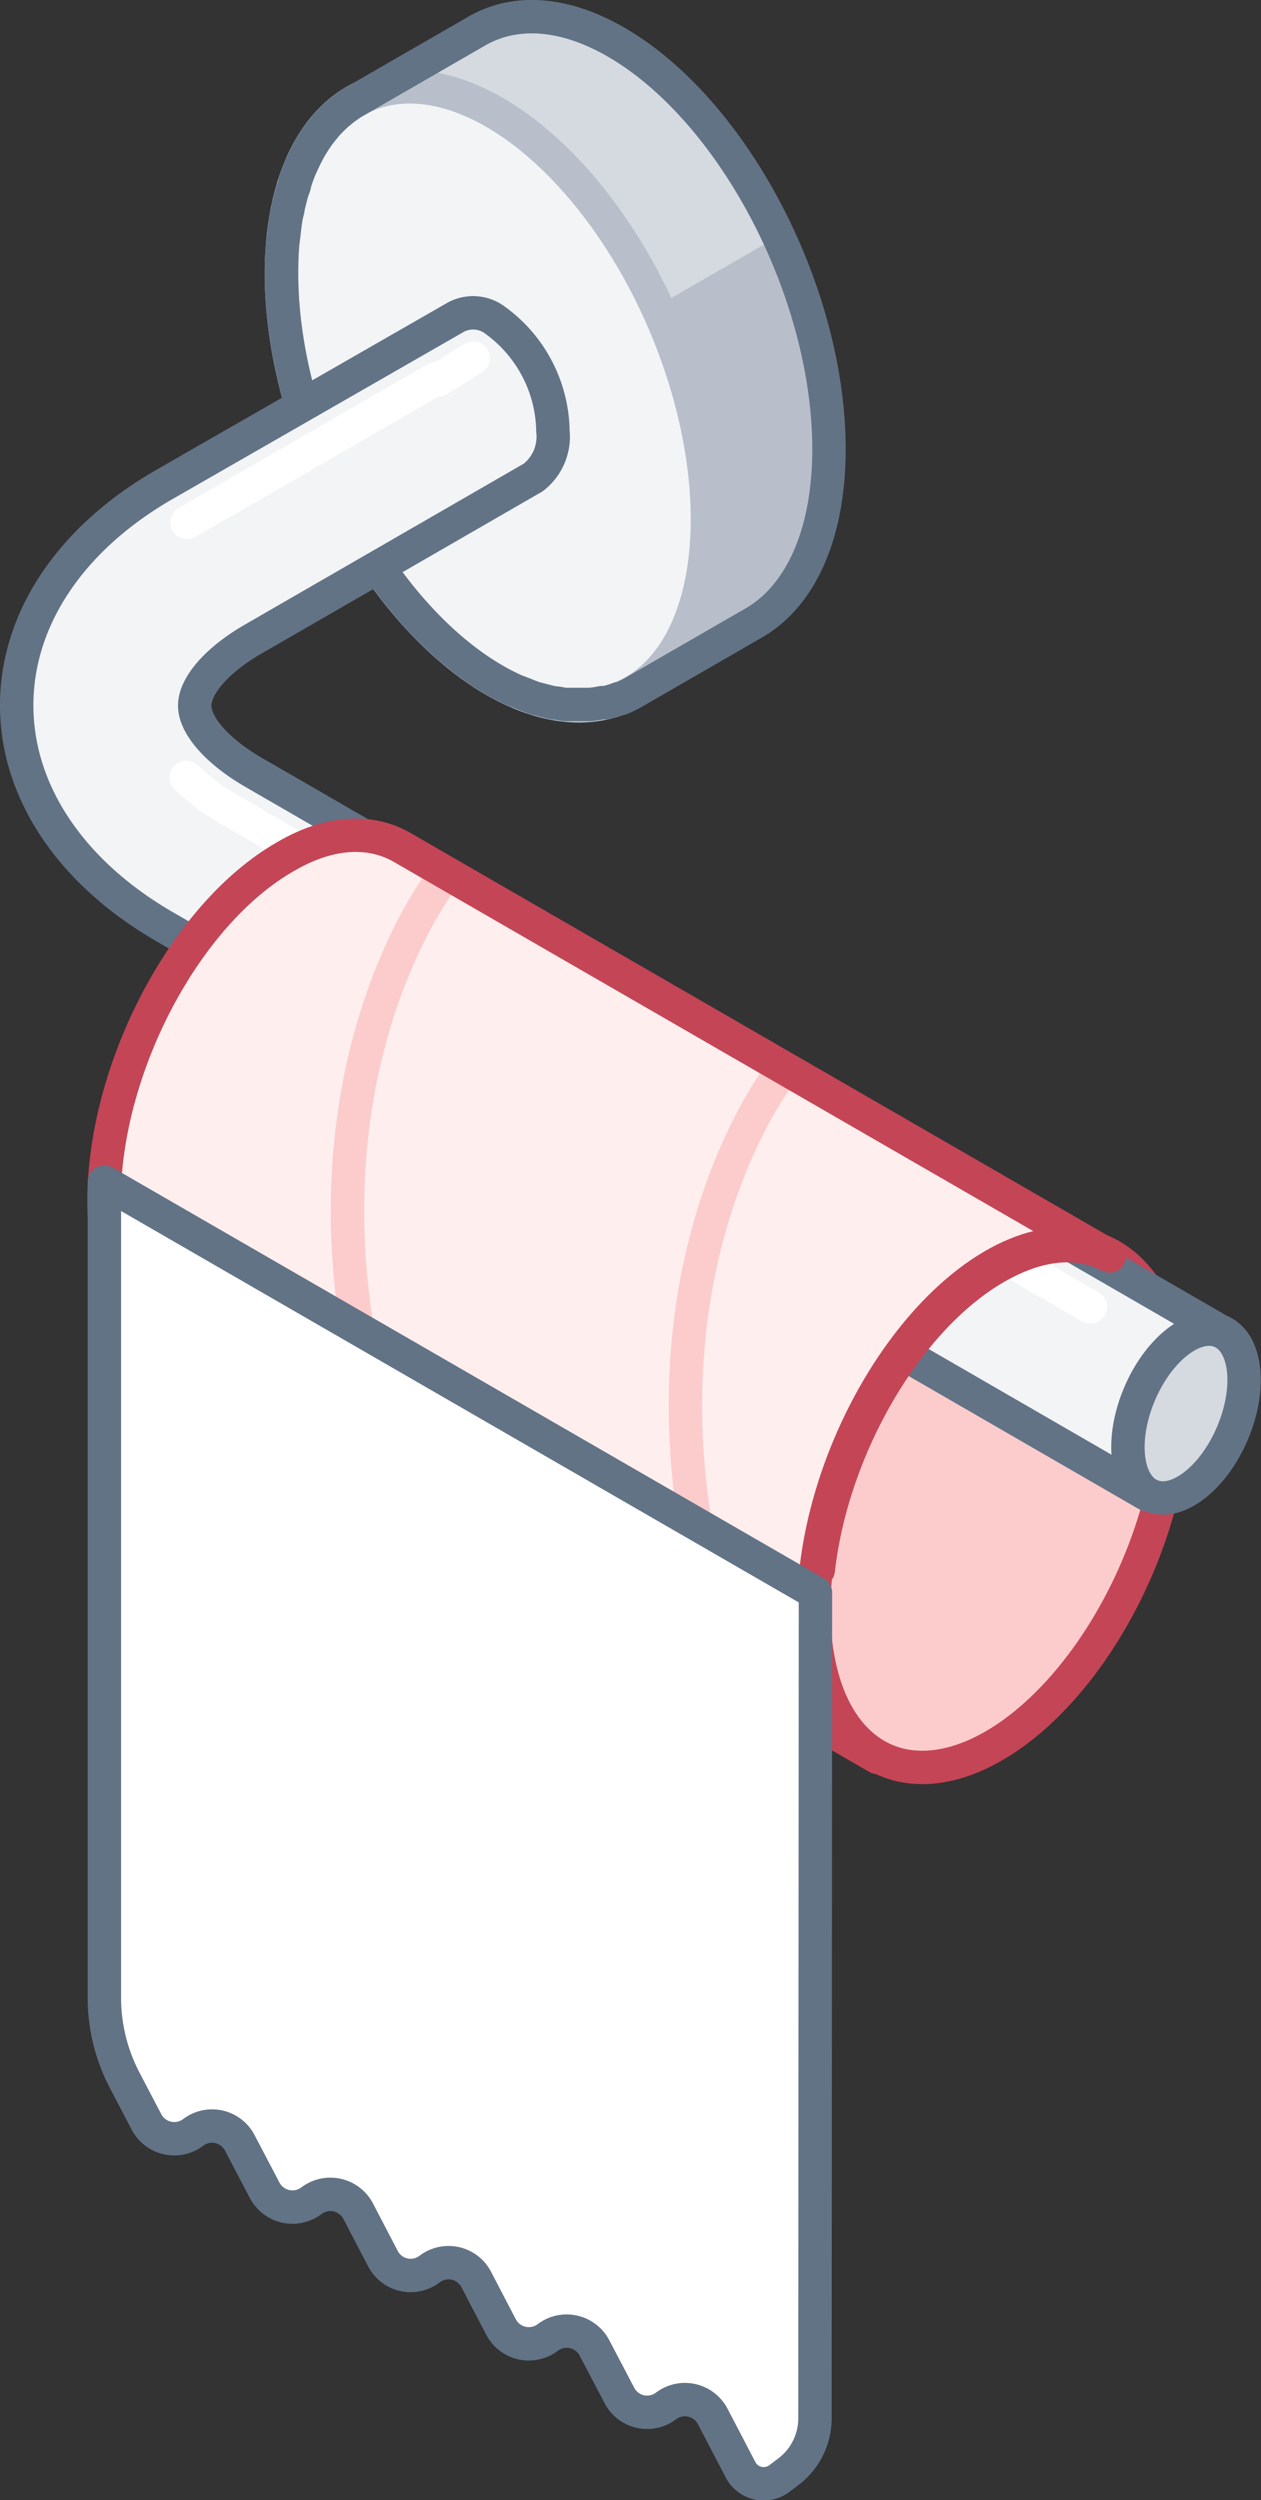<svg xmlns="http://www.w3.org/2000/svg" xmlns:xlink="http://www.w3.org/1999/xlink" width="75.51" height="149.7" viewBox="0 0 75.51 149.7"><rect x="0" y="0" width="75.51" height="149.7" fill="#333333" stroke="none"/><defs><style>.cls-1,.cls-11,.cls-12,.cls-5,.cls-6,.cls-8{fill:none;}.cls-2,.cls-9{fill:#d5dae0;}.cls-3{fill:#b8bfca;}.cls-4,.cls-7{fill:#f2f4f6;}.cls-5{stroke:#b8bfca;}.cls-11,.cls-12,.cls-13,.cls-15,.cls-5,.cls-6,.cls-7,.cls-8,.cls-9{stroke-linecap:round;stroke-linejoin:round;stroke-width:2px;}.cls-15,.cls-6,.cls-7,.cls-9{stroke:#627386;}.cls-8{stroke:#fff;}.cls-10{fill:#feeeee;}.cls-11{stroke:#fccccc;}.cls-12,.cls-13{stroke:#c44556;}.cls-13{fill:#fccccc;}.cls-14{clip-path:url(#clip-path);}.cls-15{fill:#fff;}</style><clipPath id="clip-path"><path class="cls-1" d="M76.9,80.62l-9.31-5.34-1.25-.12c-1.85-.9-4.18-.74-6.73.74-6,3.44-10.8,12.67-10.8,20.62,0,4.58,1.62,7.72,4.12,8.91l3.54,3.7,10.2-7.45,7-11.27Z"/></clipPath></defs><title>toiletpaper_01</title><g id="Layer_2" data-name="Layer 2"><g id="Layer_1-2" data-name="Layer 1"><path class="cls-2" d="M49.64,26.89c0-9.39-5.71-20.3-12.75-24.37C33.7.68,30.79.57,28.55,1.86h0l-7.28,4.2v0c-2.7,1.56-4.41,5.16-4.41,10.3,0,9.39,5.71,20.3,12.75,24.37,3.19,1.84,6.1,1.95,8.34.65v0l7.28-4.2v0C47.93,35.63,49.64,32,49.64,26.89Z"/><path class="cls-3" d="M29.61,40.74c3.19,1.84,6.1,1.95,8.34.65v0l7.28-4.2v0c2.7-1.56,4.41-5.16,4.41-10.3a30.84,30.84,0,0,0-3-12.76L20.06,29.45C22.39,34.33,25.8,38.54,29.61,40.74Z"/><ellipse class="cls-4" cx="29.61" cy="23.73" rx="11.08" ry="19.58" transform="translate(-6.93 13.49) rotate(-23.05)"/><ellipse class="cls-5" cx="29.61" cy="23.73" rx="11.08" ry="19.58" transform="translate(-6.93 13.49) rotate(-23.05)"/><path class="cls-6" d="M49.64,26.89c0-9.39-5.71-20.3-12.75-24.37C33.7.68,30.79.57,28.55,1.86h0l-7.28,4.2v0a6,6,0,0,0-.93.66l-.08.06a7.79,7.79,0,0,0-.76.76l-.12.15a7.53,7.53,0,0,0-.61.84l-.15.24c-.17.29-.32.59-.47.91L18,10c-.13.3-.25.63-.36,1,0,.14-.09.28-.13.42-.1.33-.18.69-.26,1,0,.16-.07.32-.1.48-.07.39-.12.79-.16,1.2l-.06.46c-.05.57-.07,1.17-.07,1.79,0,9.39,5.71,20.3,12.75,24.37h0a13,13,0,0,0,1.23.63l.47.18c.25.1.49.2.73.28l.59.15a5.07,5.07,0,0,0,.56.13c.22,0,.43.07.65.09l.43,0H35l.32,0a6,6,0,0,0,.74-.11l.22,0a5.28,5.28,0,0,0,.77-.24l.12,0a6.43,6.43,0,0,0,.79-.39v0l7.28-4.2v0C47.93,35.63,49.64,32,49.64,26.89Z"/><path class="cls-7" d="M15.19,46.25c-2.17-1.26-3.53-2.8-3.53-4s1.36-2.76,3.53-4l16.74-9.66,0,0a3.09,3.09,0,0,0,1.18-2.78,8.35,8.35,0,0,0-3.48-6.65A2.18,2.18,0,0,0,27.28,19l0,0L9.86,29C4.23,32.23,1,37.06,1,42.23s3.23,10,8.86,13.26l35,20.21,4.63-9.64Z"/><polyline class="cls-8" points="11.2 31.28 26.14 22.66 26.2 22.77 28.34 21.44"/><path class="cls-8" d="M11.15,46.55a13.83,13.83,0,0,0,2.71,2L46,67.13"/><ellipse class="cls-9" cx="47.2" cy="70.89" rx="5.34" ry="3.02" transform="translate(-36.51 86.56) rotate(-66.95)"/><path class="cls-10" d="M24.08,50.74h0c-1.89-1.09-4.35-1-7,.56C11.06,54.75,6.23,64,6.23,71.93c0,4.35,1.45,7.4,3.73,8.71v0l42.59,24.59L66.67,75.33Z"/><path class="cls-11" d="M46.64,64.41s-8,10.29-4.87,27.69"/><path class="cls-11" d="M26.41,52.73S13,70,27.67,97.51"/><path class="cls-12" d="M24.08,50.74h0c-1.89-1.09-4.35-1-7,.56C11.06,54.75,6.23,64,6.23,71.93c0,4.35,1.45,7.4,3.73,8.71v0l42.59,24.59L66.67,75.33Z"/><ellipse class="cls-13" cx="59.61" cy="90.29" rx="16.57" ry="9.37" transform="matrix(0.39, -0.92, 0.92, 0.39, -46.81, 109.78)"/><g class="cls-14"><path class="cls-7" d="M15.19,46.25c-2.17-1.26-3.53-2.8-3.53-4s1.36-2.76,3.53-4l16.74-9.66,0,0a3.09,3.09,0,0,0,1.18-2.78,8.35,8.35,0,0,0-3.48-6.65A2.18,2.18,0,0,0,27.28,19l0,0L9.86,29C4.23,32.23,1,37.06,1,42.23s3.23,10,8.86,13.26l58.83,34,4.64-9.63Z"/><line class="cls-8" x1="13.86" y1="48.56" x2="65.29" y2="78.25"/><ellipse class="cls-9" cx="71.02" cy="84.64" rx="5.34" ry="3.02" transform="translate(-34.67 116.85) rotate(-66.95)"/></g><path class="cls-12" d="M66.44,75.2c-1.86-1-4.24-.8-6.83.7C54.26,79,49.82,86.73,49,94"/><path class="cls-15" d="M48.83,95.37,6.25,70.78V119.6a10.68,10.68,0,0,0,1.2,4.93l1.32,2.52a1.88,1.88,0,0,0,2.8.63h0a1.87,1.87,0,0,1,2.79.63l1.49,2.84a1.88,1.88,0,0,0,2.8.62h0a1.88,1.88,0,0,1,2.8.63l1.48,2.84a1.87,1.87,0,0,0,2.8.62h0a1.87,1.87,0,0,1,2.79.63L30,139.33a1.88,1.88,0,0,0,2.8.63h0a1.88,1.88,0,0,1,2.8.63l1.49,2.84a1.87,1.87,0,0,0,2.79.63h0a1.88,1.88,0,0,1,2.8.63l1.67,3.2a1.56,1.56,0,0,0,2.3.53l.53-.4a4,4,0,0,0,1.62-3.21Z"/></g></g></svg>